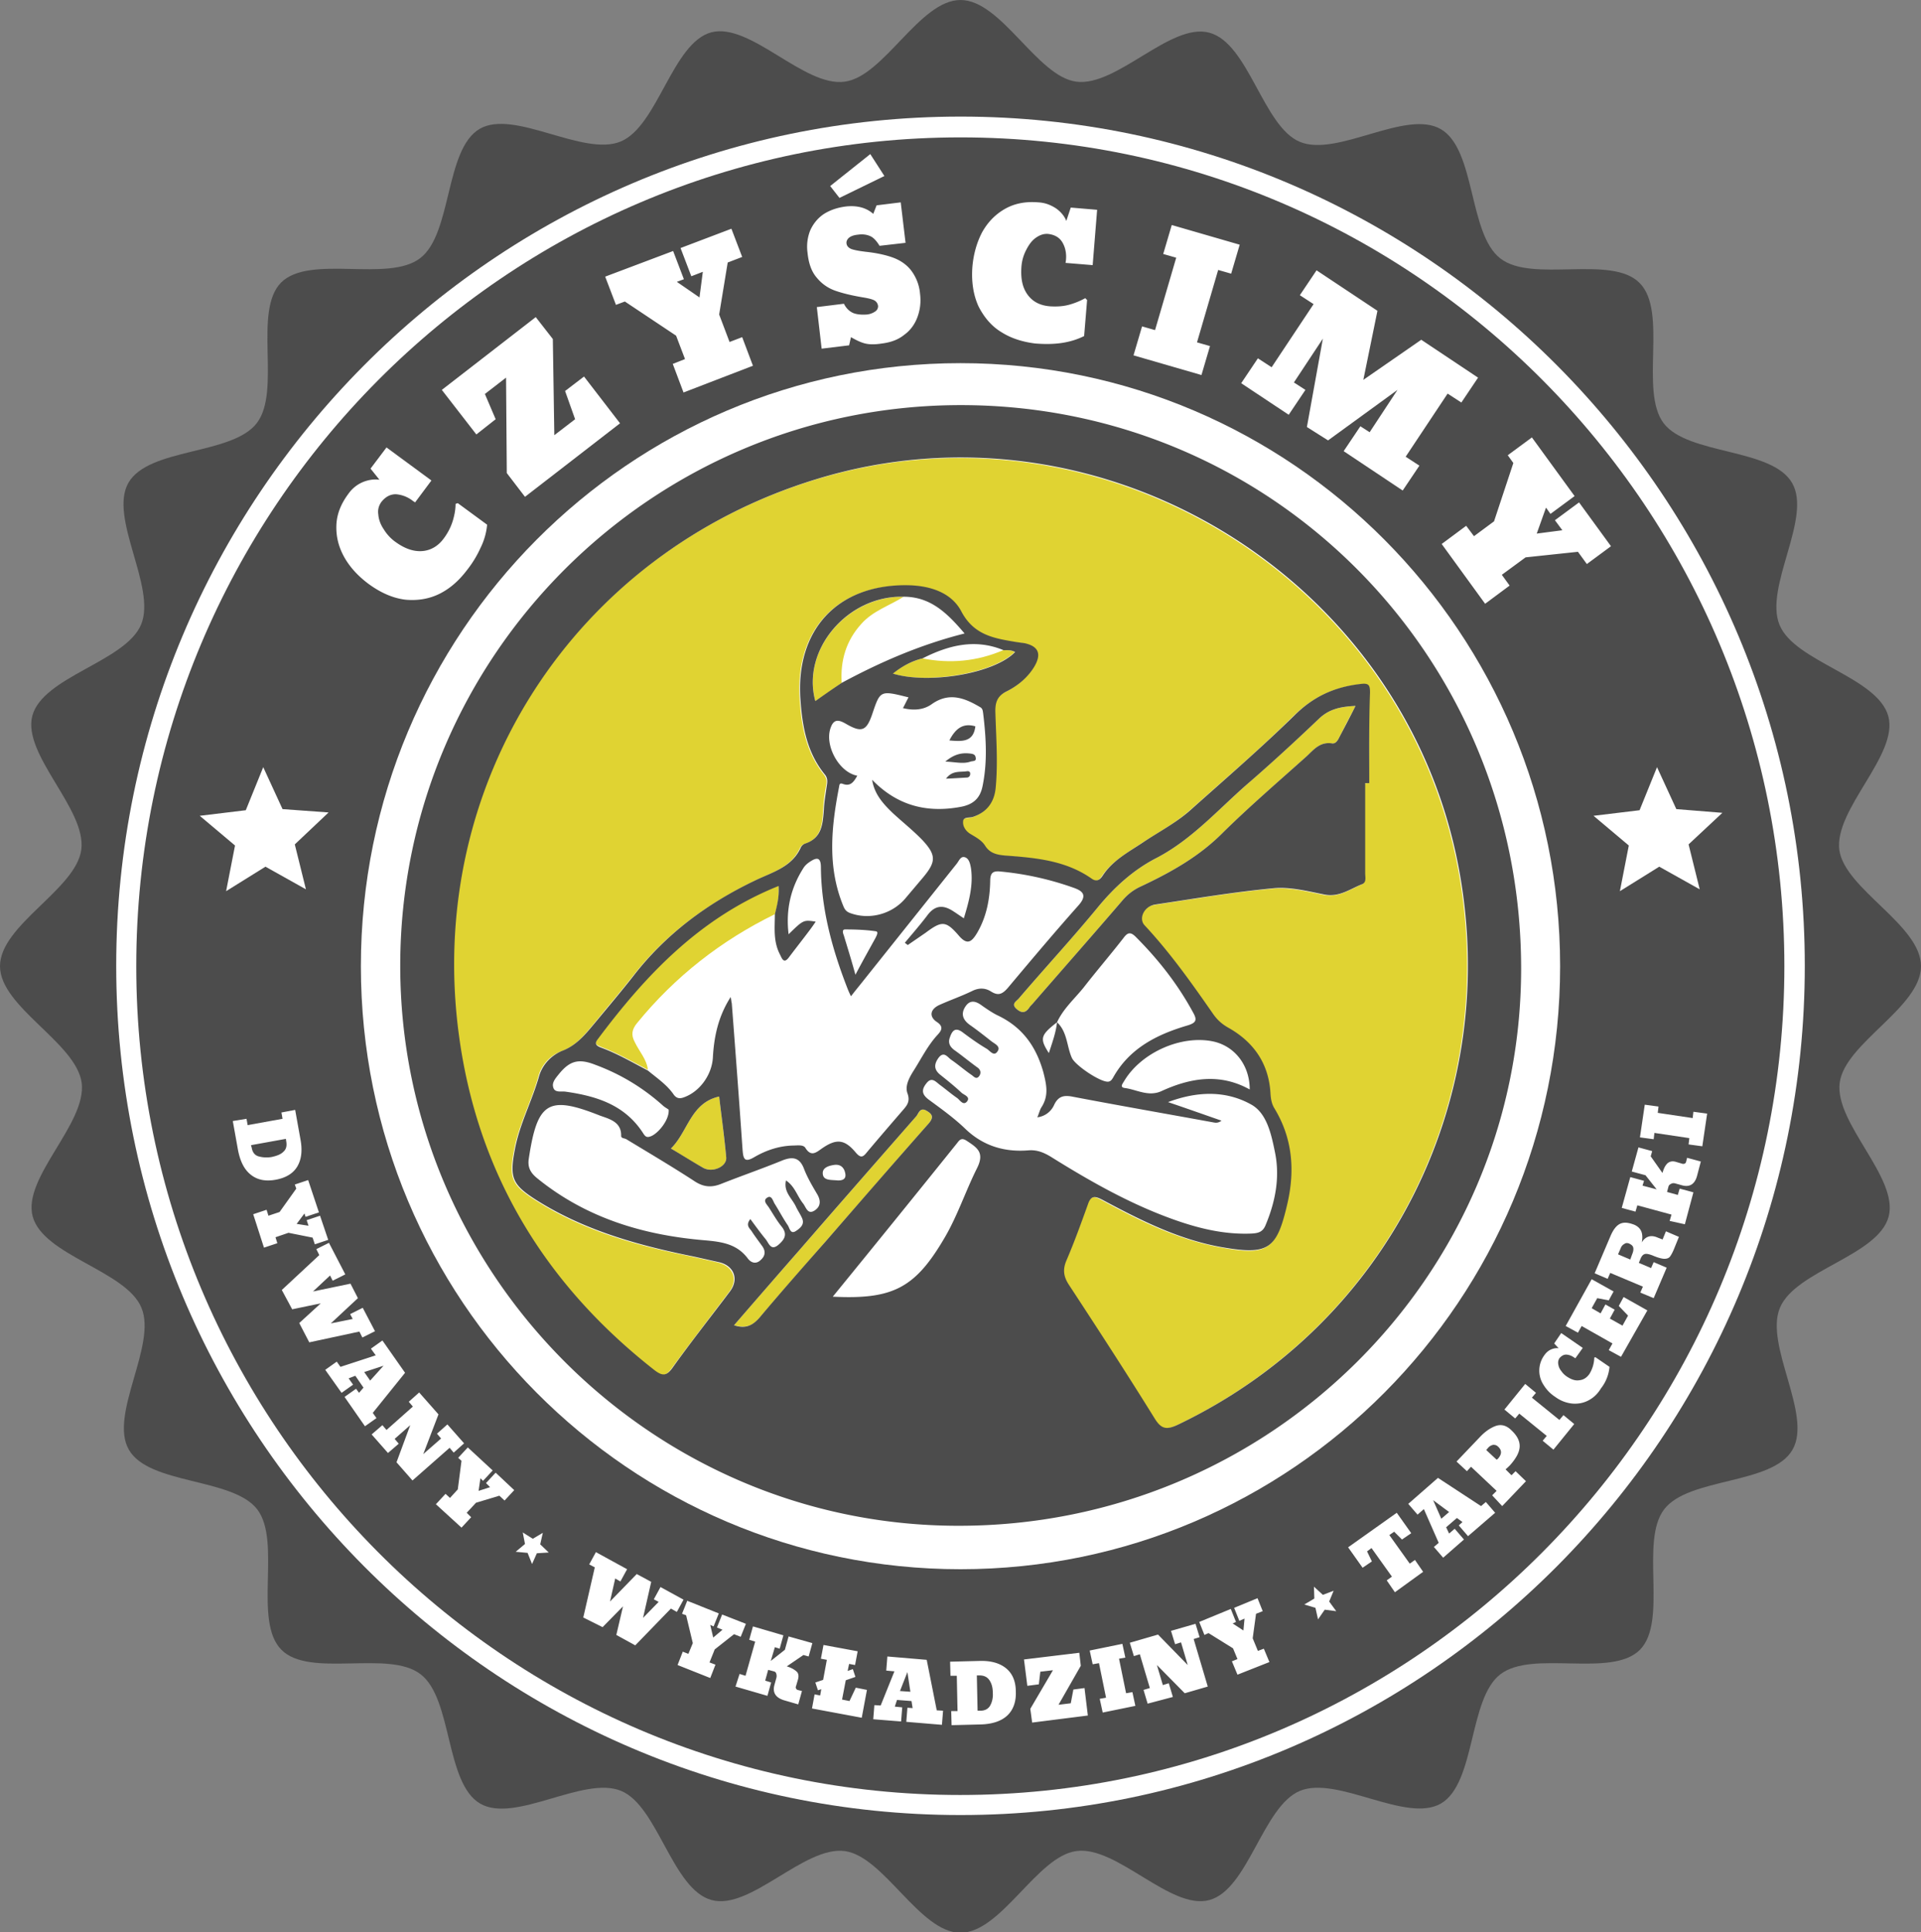 <svg xmlns="http://www.w3.org/2000/svg" id="Layer_1" width="517.4" height="520.3">
<rect width="100%" height="100%" fill="#808080" stroke="none"/>
<path id="big-gray" fill="#4c4c4c" d="M517.4 260.2c0 11.1-20.5 20.7-21.9 31.4-1.4 10.9 15.9 25.5 13.2 36-2.8 10.6-25.1 14.5-29.3 24.6-4.2 10.1 8.8 28.8 3.4 38.2-5.4 9.5-28 7.4-34.6 16.1-6.6 8.7 1.1 30.1-6.5 37.8-7.7 7.7-28.9-.1-37.6 6.6-8.6 6.6-6.6 29.3-16 34.8-9.4 5.4-27.9-7.6-38-3.4-10 4.2-13.9 26.6-24.4 29.4-10.4 2.8-24.9-14.7-35.8-13.2-10.6 1.4-20.2 22-31.2 22s-20.6-20.6-31.2-22c-10.9-1.4-25.4 16-35.8 13.2-10.6-2.8-14.5-25.3-24.4-29.4-10.1-4.2-28.6 8.9-38 3.4-9.4-5.5-7.4-28.2-16-34.8-8.6-6.7-29.9 1.1-37.5-6.6-7.7-7.7.1-29.1-6.5-37.8-6.6-8.6-29.2-6.6-34.6-16.1-5.4-9.4 7.6-28.1 3.4-38.2-4.1-10-26.4-14-29.3-24.6-2.8-10.5 14.6-25 13.2-36-1.5-10.8-22-20.4-22-31.4 0-11.1 20.5-20.7 21.9-31.4 1.4-10.9-15.9-25.5-13.2-36 2.8-10.6 25.1-14.6 29.3-24.6 4.2-10.1-8.8-28.8-3.4-38.2 5.5-9.5 28-7.4 34.6-16.1 6.6-8.7-1.1-30.1 6.5-37.8 7.7-7.7 28.9.1 37.5-6.6 8.6-6.6 6.6-29.3 16-34.8 9.3-5.4 27.9 7.6 38 3.4 10-4.2 13.9-26.6 24.4-29.4 10.5-2.7 25 14.8 35.9 13.3 10.6-1.4 20.2-22 31.2-22s20.6 20.6 31.2 22c10.9 1.4 25.4-16 35.8-13.2 10.6 2.8 14.5 25.3 24.4 29.4 10.1 4.2 28.6-8.9 38-3.4 9.4 5.5 7.4 28.2 16 34.8 8.6 6.7 29.9-1.1 37.5 6.6 7.7 7.7-.1 29.1 6.5 37.8 6.6 8.6 29.2 6.6 34.6 16.1 5.4 9.4-7.6 28-3.4 38.2 4.1 10 26.4 14 29.3 24.6 2.8 10.4-14.6 25-13.2 36 1.5 10.6 22 20.2 22 31.3z"/>
<path fill="#ffffff" id="out-ring" d="M258.7 488.8c-125.4 0-227.4-102.6-227.4-228.7s102-228.7 227.4-228.7S486.1 134 486.1 260.1s-102 228.7-227.4 228.7zm0-451.8c-122.4 0-222 100.1-222 223.2s99.6 223.2 221.9 223.2c122.4 0 222-100.1 222-223.2S381.1 37 258.7 37z"/>
<path fill="#ffffff" id="white-circle" d="M420.2 260.2c0 89.7-72.3 162.4-161.5 162.4S97.2 349.9 97.2 260.2 169.5 97.8 258.7 97.8s161.5 72.7 161.5 162.4z"/>
<path fill="#e0d332" fill-rule="evenodd" d="M368.8 210.9v-24.3c0-2-.3-2.6-2.6-2.3-7 .8-12.6 3.4-17.8 8.5-8.9 8.8-18.5 17-27.9 25.4-3.9 3.5-8.5 5.9-12.9 8.8-3.9 2.6-8.1 4.9-10.8 8.9-.7 1.1-1.5 1.8-3 .8-7-4.9-15.1-5.6-23.2-6.2-2.3-.2-4.2-.6-5.5-2.7-.9-1.4-2.5-2.3-3.9-3.1-1.2-.7-2.1-2-2-3.3.1-1.4 1.7-1 2.6-1.3 3.9-1.3 5.8-4.2 6.2-8.1.6-6.6.1-13.3-.1-19.9-.1-2.7.3-4.5 3-5.8 3-1.5 5.7-3.7 7.5-6.7 2.1-3.4 1.1-5.5-2.7-6.3-.7-.2-1.4-.2-2.2-.3-5.9-.9-11.4-1.8-14.8-8.3-2.7-5.1-8.5-6.9-14.4-7-18.9-.3-30.3 12-28.9 30.9.5 7.3 1.8 14.1 6.5 20 .8 1 .8 1.9.6 3-.4 2.1-.7 4.3-.8 6.5-.2 3.9-.5 7.8-5.1 9.2-.4.1-.9.6-1.1 1-2.4 5.4-7.8 6.7-12.5 9-12.7 6.2-23.8 14.3-32.5 25.5-3.2 4.1-6.6 8-9.9 12.1-2.7 3.2-5.1 6.6-9.4 8.2-3 1.1-5.4 3.7-6.2 6.8-1.8 6.6-5.2 12.7-6.5 19.6-1.5 7.8-.8 9.6 5.8 13.8 13 8.3 27.5 12.2 42.4 15.2 2.3.5 4.5 1 6.7 1.5 4.1 1 5.5 4.6 3 7.9-5.2 6.9-10.4 13.6-15.5 20.6-1.6 2.2-2.7 2.3-4.8.6-29.6-23.1-47.8-53-52.7-90.3-9.1-67.7 31.1-129.8 96.4-149.7 76.6-23.3 158.5 26.5 173 105.3 11.4 62-19.3 122.4-75.8 149.4-3 1.4-4.4 1.2-6.2-1.7-7.5-12.1-15.3-24.1-23.1-36-1.5-2.3-1.7-4.2-.6-6.7 2.1-4.9 4-9.9 5.7-14.9.8-2.4 1.8-2.5 3.9-1.3 10.1 5.5 20.4 10.6 31.8 12.7 13 2.4 15.2.9 18.1-11.9 2-9 1.3-17.5-3.6-25.5-.7-1.2-1-2.4-1-3.8-.4-8-4.4-13.9-11.3-17.8-1.8-1-3.1-2.2-4.2-3.8-5.7-8.3-11.5-16.5-18.4-23.8-1.7-1.8-.1-5.2 2.8-5.6 10.6-1.6 21.3-3.4 32-4.4 4.5-.4 9.1.8 13.6 1.7 4 .8 7-1.4 10.2-2.8 1.3-.5.8-1.9.8-2.9V211c.6-.1.9-.1 1.3-.1zm-13.6-17.3c-6.3 6-12.7 11.9-19.3 17.6-8 7-15.1 15.1-24.7 20-6.1 3.2-11 7.7-15.4 13-6.9 8.4-14.3 16.4-21.4 24.7-.7.8-2.2 1.5-.5 2.9 1.3 1.1 2.3 1 3.3-.4.3-.5.8-.9 1.2-1.4 8-9.2 16.1-18.4 24-27.6 1.3-1.5 2.7-2.6 4.5-3.5 8.1-3.8 15.8-8 22.3-14.5 7.3-7.2 15.1-13.9 22.8-20.8 1.9-1.8 3.6-3.9 6.8-3.4.8.1 1.3-.5 1.7-1.2 1.4-2.8 2.8-5.5 4.6-8.9-4.2.2-7.2.9-9.9 3.5zm-146.5 52.6c-14.5 7.1-26.9 16.8-37.1 29.3-1.4 1.7-1.7 3.2-.6 5.2 1.2 2.5 3.2 4.6 3.5 7.4-4.2-2.2-8.2-4.5-12.7-6.2-1-.4-1.9-.8-.9-2.1 13.1-17.4 27.7-32.9 48.8-41.4.2 3.1-.3 5.5-1 7.8zm-11 110.7c5.9-6.8 11.6-13.4 17.4-20 10.5-12.1 21.1-24.2 31.7-36.3.7-.7 1-2.5 2.7-1.5 1.8 1 1.9 1.9.5 3.6-9.3 10.5-18.4 21.1-27.6 31.6-5.9 6.8-12 13.6-17.8 20.5-1.8 2.2-3.7 3-6.9 2.1zm-17-47.6c4.6-4.5 5.3-12.3 13-14 .6 5.3 1.4 10.9 1.9 16.4.2 2.5-3.6 4.2-6.2 2.8-3-1.6-5.8-3.4-8.7-5.2zm62.7-148.6c-3.8 2.4-8.3 3.8-11.4 7.3-4.1 4.5-5.7 9.9-5.3 15.9-2.3 1.6-4.7 3.3-7.1 4.9-3.8-13.8 8.7-28.4 23.8-28.1zm26.8 14.4c1.1 0 2.1-.1 3.1.5-5.8 5.8-23.5 8.7-32.9 5.8 2.5-2 5.1-3.3 8-4.1 7.5 1.5 14.8.8 21.8-2.2z" clip-rule="evenodd"/>
<path fill="#4c4c4c" fill-rule="evenodd" d="M107.8 259.9c.1-83.2 67.8-150.8 151-150.8 83.8 0 151 67.7 150.9 151.9-.1 82.9-68.1 150.1-151.8 149.9-82.6-.1-150.2-68.1-150.1-151zm140.7-82.6c-2.9.7-5.5 2.1-8 4.1 9.4 2.9 27.2.1 32.9-5.8-1-.6-2.1-.5-3.1-.5-7.7-3.2-14.9-1.3-21.8 2.2zm-5.1-16.6c-15.1-.4-27.6 14.3-23.8 28.1 2.4-1.7 4.7-3.3 7.1-4.9 10.4-5.6 21.2-10.3 33.1-13.3-4.6-5.4-9.1-9.9-16.4-9.9zm41.3 114.6c2.8 2.6 2.6 6.5 4 9.6.9 2 7.7 6.6 9.8 6.4.7-.1 1-.6 1.3-1.1 4.4-7.9 11.8-11.6 19.9-14 2.8-.8 2.7-1.7 1.5-3.8-4.1-7.5-9.3-14.1-15.3-20.1-1.4-1.4-2.2-1.2-3.3.3-3.5 4.5-7.2 8.8-10.7 13.3-2.4 3-5.5 5.7-7.2 9.4-4.5 3.5-4.7 4.4-2.2 8.3.9-2.8 1.9-5.5 2.2-8.3zm-76-29.1c.6-2.4 1.2-4.7 1-7.6-21.2 8.5-35.8 24-48.8 41.4-.9 1.2-.1 1.7.9 2.1 4.4 1.6 8.5 4 12.7 6.2 2.4 2 5.1 3.8 6.9 6.4.9 1.3 1.9 1.2 3.1.7 4.1-1.6 7.2-6 7.5-10.5.3-5.6 1.4-11.1 4.8-16.4.2 1 .2 1.4.3 1.7 1 13.1 2 26.3 2.9 39.4.2 2.5.5 3.6 3.2 2 3.1-1.8 6.6-3 10.3-3.1 1.2 0 2.8-.3 3.4.6 1.6 2.6 3 1.2 4.6.1 3.8-2.6 6-2.4 9 1.2 1.3 1.5 1.9 1.3 3-.1 3.1-3.7 6.3-7.4 9.4-11 1.2-1.4 2.4-2.5 1.5-4.9-.7-2 .5-4.2 1.7-6.1 2.1-3.3 3.8-6.8 6.5-9.7.9-1 1.7-2.1-.3-3.4-2.2-1.5-1.7-3.5.8-4.6 2.9-1.3 5.8-2.3 8.7-3.7 1.8-.9 3.5-.9 5.1.1 1.9 1.2 3 .8 4.5-.9 6.3-7.5 12.6-15 19.1-22.3 2.2-2.5 1.4-3.7-1-4.6a81.3 81.3 0 0 0-20.1-4.5c-2-.2-2.7.4-2.7 2.6-.1 4.9-1 9.6-3.5 13.9-1.5 2.5-2.7 3.5-5.1.6-3.4-3.9-4.5-3.8-8.8-.6l-4.8 3.3c-.3-.2-.5-.4-.8-.6 2-2.4 4.1-4.8 6-7.3 2.1-2.9 4.4-3 7.2-1.1.8.5 1.6 1.1 2.7 1.8 1.4-4.6 2.6-9 1.9-13.6-.2-1.1-.5-2.4-1.5-2.8-1.3-.5-1.7 1-2.4 1.8l-24.9 31.2c-1.1 1.4-2.2 2.7-3.5 4.4-.5-1-.7-1.5-.9-2-4.1-10.5-7.1-21.3-7.2-32.7 0-2.9-1.2-2.7-3-1.5-.6.4-1.2.9-1.6 1.5-3.5 5.4-4.9 11.3-4.1 18 4-3.9 4-3.9 7.3-3.4-.6.9-1.1 1.6-1.7 2.4-1.8 2.4-3.7 4.8-5.5 7.2-1.4 1.9-1.9.3-2.4-.7-1.9-3.6-1.4-7.3-1.4-10.9zm160.1-35.3h-1.1v24.3c0 1 .4 2.4-.8 2.9-3.3 1.3-6.2 3.6-10.2 2.8-4.5-.9-9.2-2.1-13.6-1.7-10.7 1-21.3 2.8-32 4.4-3 .5-4.5 3.8-2.8 5.6 6.9 7.4 12.7 15.6 18.4 23.8 1.1 1.6 2.4 2.8 4.2 3.8 6.9 3.9 10.9 9.8 11.3 17.8.1 1.4.3 2.6 1 3.8 4.9 8 5.6 16.6 3.6 25.5-2.9 12.7-5.1 14.2-18.1 11.9-11.5-2.1-21.7-7.3-31.8-12.7-2.1-1.1-3.1-1.1-3.9 1.3-1.8 5-3.6 10-5.7 14.9-1.1 2.5-.9 4.4.6 6.7 7.8 11.9 15.6 23.9 23.1 36 1.8 2.9 3.2 3.1 6.2 1.7 56.5-27 87.2-87.4 75.8-149.4-14.5-78.8-96.4-128.7-173-105.3-65.3 19.9-105.5 82-96.4 149.7 5 37.3 23.2 67.2 52.7 90.3 2.1 1.6 3.2 1.6 4.8-.6 5-7 10.3-13.7 15.5-20.6 2.5-3.3 1.1-7-3-7.9l-6.7-1.5c-14.9-3-29.4-7-42.4-15.2-6.6-4.2-7.3-6-5.8-13.8 1.3-6.8 4.6-12.9 6.5-19.6.9-3.1 3.3-5.6 6.2-6.8 4.2-1.6 6.7-5 9.4-8.2 3.3-4 6.7-8 9.9-12.1 8.7-11.2 19.8-19.4 32.5-25.5 4.7-2.3 10.1-3.6 12.5-9 .2-.4.6-.8 1.1-1 4.6-1.5 4.8-5.3 5.1-9.2.1-2.2.5-4.3.8-6.5.2-1.1.2-2.1-.6-3-4.7-5.8-6-12.7-6.5-20-1.4-18.9 10-31.2 28.9-30.9 5.9.1 11.7 1.9 14.4 7 3.4 6.5 8.9 7.3 14.8 8.3l2.2.3c3.8.8 4.7 2.9 2.7 6.3-1.8 3-4.5 5.2-7.5 6.7-2.6 1.3-3.1 3.1-3 5.8.2 6.6.7 13.3.1 19.9-.3 3.9-2.2 6.8-6.2 8.1-.9.3-2.6-.1-2.6 1.3-.1 1.3.8 2.6 2 3.3 1.5.9 3 1.7 3.9 3.1 1.3 2.1 3.2 2.5 5.5 2.7 8.1.6 16.2 1.3 23.2 6.2 1.4 1 2.3.3 3-.8 2.7-4.1 6.9-6.3 10.8-8.9 4.3-2.9 9-5.3 12.9-8.8 9.4-8.4 18.9-16.6 27.9-25.4 5.1-5.1 10.8-7.7 17.8-8.5 2.3-.3 2.6.3 2.6 2.3-.3 8.2-.2 16.3-.2 24.4zm-89.4 90c.5-1.2.7-2.1 1.1-2.7 2-3.1 1.4-6 .5-9.5-2-7.1-5.8-12.2-12.4-15.3-1.4-.7-2.7-1.6-4-2.5-1.7-1.3-3.3-1.8-4.6.2-1.3 2-.6 3.6 1.2 4.9 2 1.4 3.9 2.9 5.8 4.4.9.7 2.6 1.4 1.7 2.7-1 1.6-2.1-.2-3-.7-2.2-1.3-4.3-2.8-6.3-4.3-2.2-1.7-3-.4-3.6 1.4-.5 1.4.1 2.5 1.4 3.4 2.1 1.5 4 3.1 6.1 4.6.8.6 1 1.4.5 2.2-.8 1.2-1.5.2-2.1-.2-1.9-1.3-3.6-2.8-5.5-4.1-1-.7-2-2.5-3.5-.4-1.1 1.6-1.2 3 .5 4.4 2 1.6 4 3.2 5.8 4.9.7.6 2.5 1.1 1.4 2.4-1 1.1-1.9-.5-2.6-1-1.6-1.1-3.1-2.4-4.6-3.5-1.2-.9-2.3-2.4-3.8-.3-1.3 1.7-1 2.9.7 4.2 3.4 2.5 6.9 5 9.9 7.9 4.8 4.6 10.5 6.3 16.9 5.8 2.3-.2 4.1.5 6.1 1.7 10.9 6.8 22 13.1 34.2 17.3 6.4 2.2 13 3.7 19.9 3.4 1.6-.1 2.9-.3 3.7-2.1 2.7-6.4 4-13 2.6-19.8-1-4.9-2.2-10.6-6.5-12.9-6.7-3.7-14.3-3.6-22.3-.6 5.3 1.8 9.8 3.4 14.4 5-.8.6-1.4.6-2 .5-12.6-2.3-25.2-4.5-37.8-6.9-2.4-.5-4.1-.4-5.3 2.2a5.7 5.7 0 0 1-4.5 3.3zm-48.5-92c-.9 1.6-1.8 3-3.9 2.2-.9-.3-.9.2-1 .8-2.1 10.8-3.2 21.5 1.1 32 .4 1 .8 1.6 1.9 2 5.2 1.9 11.2.3 14.8-3.9l4.9-5.8c3.4-4.1 3.5-5.9-.2-9.9-2.5-2.6-5.4-4.9-8-7.3-2.6-2.5-5-5.1-5.6-9 6.7 6.9 14.6 9 23.8 7.3 3.3-.6 5.2-2.2 5.9-5.4 1.4-6.6 1-13.2.2-19.8-.1-.6-.1-1.2-.7-1.6-4.2-2.5-8.4-4.2-13.1-.9-2.2 1.6-4.9 1.8-7.8 1.1.6-1.1 1-2 1.5-2.9-7.6-1.9-7.6-1.9-9.7 4.3-1.6 4.8-2.9 5.3-7.2 2.8-1.6-.9-3.1-1.5-4 .9-1.9 4.7 2.1 12.2 7.1 13.1zm-19.2 109c2.4 1.6 3 4.2 4.6 6.2.8 1 1.2 3.1 3.1 1.9 1.7-1.1 1.7-2.7.7-4.4-1.3-2.2-2.6-4.4-3.5-6.7-1.2-3.3-3.2-3.5-6.1-2.3-5.4 2.2-10.9 4.1-16.2 6.2-2.7 1.1-4.9.9-7.4-.8-6-3.9-12.1-7.5-18.2-11.2-.5-.3-1.4-.2-1.4-.9.1-3.9-3.4-4.6-5.8-5.5-13.9-5.5-16.8-3.6-19.1 11.8-.3 2.2.5 3.7 2.4 5.2 13.1 10.6 28.4 15.2 44.8 16.6 4.6.4 8.8.9 11.8 4.9.9 1.2 2.2 1.6 3.4.5 1.3-1.1 1.5-2.4.5-3.8s-2-2.7-2.9-4.1c-.6-.8-1.6-1.6-.3-3.2 1.4 1.9 2.7 3.7 4.1 5.4.9 1.1 1.4 3.3 3.5 1.5 1.6-1.4 2.5-2.8.8-4.9-1.3-1.6-2.3-3.4-3.4-5.1-.5-.8-1.8-1.9-.4-2.7 1.1-.7 1.5.9 1.9 1.6 1.2 1.9 2.3 4 3.6 5.9.5.8.7 2.5 2.2 1.5 1.2-.8 2.4-1.8 1.6-3.5-.5-1.1-1.2-2.1-1.7-3.2-1.1-2.2-3.3-3.9-2.6-6.9zm12.6 31.3c16.1.8 22.1-2.3 29.9-15.5 3.6-6 5.8-12.8 8.9-19 2.2-4.3.1-5.6-2.6-7.4-1.2-.8-1.8-.7-2.6.4-11 13.7-22.1 27.4-33.6 41.5zm140.8-159.1c-4.2.2-7.2.9-9.9 3.5-6.3 6-12.7 11.9-19.3 17.6-8 7-15.1 15.1-24.7 20-6.1 3.2-11 7.7-15.4 13-6.9 8.4-14.3 16.4-21.4 24.7-.7.8-2.2 1.5-.5 2.9 1.3 1.1 2.3 1 3.3-.4.3-.5.8-.9 1.2-1.4 8-9.2 16.1-18.4 24-27.6 1.3-1.5 2.7-2.6 4.5-3.5 8.1-3.8 15.8-8 22.3-14.5 7.3-7.2 15.1-13.9 22.8-20.8 1.9-1.8 3.6-3.9 6.8-3.4.8.1 1.3-.5 1.7-1.2 1.4-2.7 2.9-5.5 4.6-8.9zm-28.5 103.3c0-6.5-4-11.6-9.7-12.9-8.6-1.9-19.5 2.9-24.1 10.6-.4.7-1.3 1.7.1 1.9 3.2.4 6.3 2.4 9.8.9 7.8-3.6 15.8-5 23.9-.5zm-138.9 63.5c3.1 1 5 .1 6.9-2.1 5.8-6.9 11.8-13.7 17.8-20.5 9.2-10.6 18.4-21.2 27.6-31.6 1.5-1.7 1.3-2.6-.5-3.6-1.7-1-2.1.8-2.7 1.5-10.6 12.1-21.2 24.2-31.7 36.3-5.7 6.5-11.5 13.2-17.4 20zm-17.6-58c0-.2-1-.6-1.7-1.3-5.4-4.8-11.4-8.4-18.2-10.9-4.4-1.7-6.8-1-9.7 2.6-.8 1-1.9 2.2-1.5 3.5.4 1.6 2.2 1 3.4 1.2 8.4 1.2 16 3.6 20.9 11.3.4.6.8 1.1 1.7.8 2-.5 5.3-4.4 5.1-7.2zm.6 10.4c2.9 1.7 5.7 3.5 8.7 5.2 2.5 1.4 6.4-.3 6.2-2.8-.5-5.6-1.3-11.2-1.9-16.4-7.7 1.7-8.4 9.5-13 14zm49.7-46.8c2-3.8 3.7-6.8 5.4-9.9.3-.6.9-1.7.1-1.8-2.7-.4-5.5-.5-8.3-.5-.8 0-.6.9-.4 1.4 0 .1.1.2.1.3 1 3.3 2 6.5 3.1 10.5zm-4.7 55.4c.8 0 2.2-.1 2-1.7-.2-1.4-1-2.7-2.9-2.5-1.5.2-3.2.7-3.2 2.2 0 2.1 2.1 1.8 4.1 2zm37-122.3c-3.4-1-5.4.7-7 3.8 3.4.3 6.5.5 7-3.8zm-1.3 9.5c.6-.2 1.6 0 1.4-1-.1-1-.8-1.1-1.8-1.2-2.2-.2-4.1.3-6.4 2.2 2.8.1 4.8.7 6.8 0zm-1 4.3c.5 0 .9-.4.9-.9.1-.6-.3-.9-.9-.8-1.8.3-3.9-.3-5.6 2 2.3-.1 3.9-.2 5.6-.3z" clip-rule="evenodd"/>
<path fill="#ffffff" id="STAR_1_" d="M82.4 239.5l-10.9-6.1-10.6 6.6 2.4-12.3-9.5-8 12.4-1.5 4.7-11.6 5.2 11.3 12.4.9-9.1 8.6z" class="st3"/>
<path fill="#ffffff" id="STAR" d="M457.8 239.5l-10.9-6.1-10.6 6.6 2.4-12.3-9.5-8 12.4-1.5 4.7-11.6 5.2 11.3 12.4 1-9.1 8.5z" class="st3"/>
<path fill="#ffffff" d="M118.4 159.9c-2.8 1.4-5.9 1.9-9.2 1.6-3.3-.4-6.6-1.8-10-4.3-2.8-2.1-5-4.5-6.5-7.2s-2.2-5.5-2.1-8.5c.1-3 1.2-5.8 3.3-8.6a9 9 0 0 1 3.9-3.1c1.5-.6 3-.8 4.4-.6l-2.4-3 4.3-5.7 12.1 8.9-4.4 5.9-.6-.4a8.37 8.37 0 0 0-4.6-1.8c-1.5 0-2.8.7-3.9 2.1-.7 1-1 2.1-.8 3.4.1 1.3.6 2.7 1.5 4 .8 1.3 1.9 2.5 3.2 3.4 2.5 1.8 4.9 2.6 7.2 2.4 2.3-.2 4.3-1.4 5.8-3.5 1.1-1.5 1.9-3.1 2.4-4.8.5-1.7.7-3.1.7-4.4l.6-.2 7.9 5.8c-.2 2.2-.8 4.3-1.8 6.3-.9 2-2.1 4-3.6 5.9-2.2 2.9-4.6 5-7.4 6.4zM141.4 133.8l-4.9-6.4-.2-25.7-5.7 4.4 2.9 6.8-5.2 4.1-9.3-12 25.3-19.6 4.6 5.9.4 25.9 5.6-4.3-2.7-7.6 5.1-3.9L167 114l-25.6 19.8zM184.1 105.7l-2.9-7.7 3.3-1.3-2.4-6.3-13.8-9.2-2.4.9-2.9-7.6 18.3-6.9 2.9 7.6-1.9.7 6.1 4.2.9-6.9-3.1 1.2-2.9-7.6 13.7-5.2 2.9 7.6-3.9 1.5-2.3 14 2.8 7.4 3.4-1.3 2.9 7.7-18.7 7.2zM233 92.5c-1.2-.3-2.4-.9-3.8-1.7l-.5 2.2-7.4.9-1.3-11.2 7.3-.9c.6 1.2 1.4 2 2.5 2.5 1 .4 2.3.5 3.7.4.9-.1 1.6-.4 2.2-.8.6-.4.8-.9.8-1.5-.1-.7-.5-1.3-1.2-1.6-.7-.3-1.6-.5-2.8-.7-3-.5-5.5-1.1-7.5-1.8s-3.7-1.9-5-3.5c-1.4-1.6-2.2-3.8-2.5-6.7-.3-2.2 0-4.2.7-6 .8-1.8 2-3.3 3.6-4.4 1.7-1.1 3.7-1.8 6.1-2.1 2.9-.3 5.4.3 7.3 2l.9-2.3 6.5-.8 1.3 10.9-7 .8c-.8-1.3-1.6-2.2-2.5-2.6-.9-.4-2-.6-3.3-.4-1.1.1-1.9.4-2.4.8s-.8 1-.7 1.6c.1.7.6 1.2 1.4 1.5.9.3 2.1.5 3.7.7 2.8.3 5.2.8 7.2 1.5s3.7 1.8 5 3.4a12 12 0 0 1 2.5 6.4c.3 2.3 0 4.4-.7 6.3-.7 1.9-1.9 3.6-3.6 4.8-1.6 1.3-3.6 2-5.9 2.3-1.9.3-3.4.3-4.6 0zm-6.9-39.2l-2.5-3.2 10.8-8.6 3.8 5.9-12.1 5.9zM269.8 89.5c-2.7-1.6-4.7-4-6.2-6.9-1.4-3-2-6.6-1.7-10.7.3-3.5 1.2-6.6 2.6-9.3 1.5-2.7 3.5-4.8 6.1-6.3 2.6-1.5 5.6-2.1 9.1-1.8 1.8.1 3.3.7 4.7 1.6 1.3.9 2.3 2.1 2.8 3.4l1.2-3.6 7.1.6-1.2 14.9-7.3-.6.1-.7c.2-1.9-.2-3.6-1-4.9-.8-1.3-2.1-2-3.8-2.2-1.2-.1-2.3.3-3.4 1.1s-1.9 2-2.6 3.4c-.7 1.4-1.1 2.9-1.2 4.5-.2 3.1.3 5.5 1.7 7.4 1.4 1.9 3.4 2.9 6.1 3.1 1.9.1 3.6 0 5.3-.5 1.7-.5 3-1.1 4.1-1.7l.5.5-.8 9.7c-2 1-4.1 1.6-6.3 1.9s-4.5.3-6.9.1c-3.2-.4-6.3-1.3-9-3zM305.3 95.7l2.3-7.8 3.5 1 5.7-19.5-3.5-1 2.3-7.8 18.3 5.3-2.3 7.8-3.5-1-5.7 19.5 3.5 1-2.3 7.8-18.3-5.3zM334.3 103.2l4.5-6.7 3.7 2.4 11.3-17-3.7-2.4 4.5-6.7L371 83.7l-3.8 18.6 15.6-10.8 15.3 10.2-4.5 6.7-3.7-2.4-11.3 17 3.7 2.4-4.5 6.7-15.9-10.6 4.5-6.7 2.5 1.6 7.5-11.4-18.7 13.6-5.7-3.6 4.3-23.8-7.8 11.8 3.1 2-4.5 6.7-12.8-8.5zM388.3 146.5l6.6-4.9 2.1 2.8 5.4-4 5.2-15.7-1.5-2.1 6.5-4.8 11.5 15.8-6.5 4.8-1.2-1.7-2.5 7 6.9-.9-2-2.7 6.5-4.8 8.6 11.8-6.5 4.8-2.4-3.3-14.1 1.5-6.4 4.7 2.1 2.9-6.6 4.9-11.7-16.1z" />
<path fill="#ffffff" d="M66.4 301.3l.3 1.7 9.4-1.7-.3-1.7 3.7-.7 1.4 7.8c.6 3.1.3 5.5-.8 7.4-1.1 1.9-3.1 3.1-5.8 3.6-2.7.5-4.9.1-6.7-1.3s-2.9-3.6-3.5-6.7l-1.4-7.8 3.7-.6zm1.4 7.8c.2 1.2.8 2 1.8 2.3s2.2.4 3.5.2c1.4-.3 2.5-.7 3.2-1.4.8-.7 1-1.6.8-2.8l-.1-.7-9.4 1.7.2.7zM68.2 327l3.6-1.2.5 1.6 3-1 4.5-6.3-.4-1.1 3.6-1.2 2.9 8.7-3.6 1.2-.3-.9-2.1 2.8 3.2.5-.5-1.5 3.6-1.2 2.2 6.5-3.6 1.2-.6-1.8-6.5-1.3-3.5 1.2.5 1.6-3.6 1.2-2.9-9zM75.9 347.4L86 338l-.8-1.6 3.4-1.7 4.4 8.5-3.4 1.7-.7-1.4-4.6 4.3 10.1-2.1 2 3.9-7.3 6.8 5.9-1.2-.7-1.3 3.4-1.7 3.3 6.3-3.4 1.7-.8-1.6-13.5 2.9-2.7-5.2 5.8-5.3-7.7 1.6-2.8-5.2zM87.6 368.9l3.1-2.2 1 1.4 9.5-3.1-1.3-1.8 3.1-2.2 6.1 8.7-8.7 10.8 1 1.4-3.1 2.2-5.5-7.9 3.1-2.2.8 1.1 1.2-1.4-2.2-3.2-1.8.7 1.2 1.7-3.1 2.2-4.4-6.2zm10.5.6l1.6 2.3 3.6-4-5.2 1.7zM100.1 386.3l2.9-2.5 1.1 1.3 7.1-6.3-1.1-1.3 2.8-2.5 5.2 5.9-4.1 10.7 4.8-4.2-1.1-1.3 2.8-2.5 4.5 5.1-2.8 2.5-1.1-1.3-10 8.8-4.3-4.9 3.7-10-4.2 3.7 1.1 1.3-2.9 2.5-4.4-5zM117.4 405.1l2.6-2.8 1.2 1.1 2.1-2.3 1-7.7-.9-.8 2.6-2.8 6.7 6.2-2.6 2.8-.7-.7-.5 3.4 3.1-1-1.1-1.1 2.6-2.8 5 4.7-2.6 2.8-1.4-1.3-6.3 1.9-2.5 2.7 1.2 1.2-2.6 2.8-6.9-6.3zM157.1 435.6l3.1-13.5-1.5-.8 1.8-3.3 8.4 4.6-1.8 3.3-1.4-.8-1.4 6.2 7.2-7.4 3.9 2.1-2.2 9.7 4.2-4.3-1.3-.7 1.8-3.3 6.2 3.4-1.8 3.3-1.6-.9-9.6 9.9-5.1-2.8 1.8-7.7-5.5 5.6-5.2-2.6zM182.5 448.4l1.4-3.6 1.5.6 1.2-2.9-1.8-7.5-1.1-.4 1.4-3.5 8.5 3.4-1.4 3.5-.9-.4.8 3.4 2.5-2.1-1.5-.6 1.4-3.5 6.4 2.5-1.4 3.5-1.8-.7-5.2 4.1-1.4 3.5 1.6.6-1.4 3.6-8.8-3.5zM199.2 450.8l1.6.5 2.6-9.2-1.6-.5 1-3.6 8.2 2.4-1 3.6-1.3-.4-1.1 3.7 3.8-3 1-3.6 6.4 1.8-1 3.6-1.4-.4-4.4 3v.1c1.1.3 1.9.8 2.5 1.3s.7 1.3.4 2.3l-.5 1.7c-.1.2-.1.4 0 .6.1.2.2.3.4.4l1.2.3-1 3.6-3.8-1.1c-2.3-.7-3.2-2.1-2.6-4.2l.5-1.8c.1-.4.1-.7 0-1.1-.1-.4-.3-.6-.7-.7l-1.5-.4-.8 2.9 1.6.5-1 3.6-8.6-2.5 1.1-3.4zM230.5 454.5l3 .6-1.4 7.5-13.4-2.5.7-3.8 1.5.3.3-1.7-.9.3-.7-2.1 2.1-.7 1-5.4-1.6-.3.7-3.7 9.2 1.7-.7 3.7-1.6-.3-.4 1.9 1.4-.5.7 2.1-2.6.9-1 5.2 2 .4 1.7-3.6zM235.2 463l.3-3.8 1.7.1 3.7-9.2-2.2-.2.3-3.8 10.6.9 2.7 13.6 1.7.1-.3 3.8-9.6-.8.3-3.8 1.4.1-.3-1.9-3.9-.3-.6 1.8 2 .2-.3 3.8-7.5-.6zm7.2-7.6l2.8.2-.8-5.3-2 5.1zM256.2 460.8h1.7l-.2-9.5H256l-.1-3.8 7.9-.2c3.1-.1 5.5.6 7.2 2s2.6 3.5 2.6 6.3c.1 2.7-.7 4.9-2.3 6.4-1.6 1.5-4 2.3-7.1 2.4l-7.9.2-.1-3.8zm7.9-.1c1.2 0 2.1-.5 2.6-1.4.5-.9.8-2.1.7-3.4 0-1.4-.3-2.5-.9-3.4-.6-.9-1.5-1.3-2.7-1.3h-.7l.2 9.5h.8zM278 463.9l-.5-3.7 6.1-10.4-3.4.4-.4 3.4-3.1.4-.9-7.1 14.9-1.8.4 3.5-6 10.5 3.3-.4.7-3.7 3-.4.9 7.4-15 1.9zM297 461.2l-.8-3.7 1.7-.3-1.9-9.3-1.7.3-.8-3.7 8.8-1.8.8 3.7-1.7.3 1.9 9.3 1.7-.3.8 3.7-8.8 1.8zM309.1 458.8l-1.1-3.7 1.7-.5-2.7-9.1-1.6.5-1.1-3.6 7.6-2.2 8 8.2-1.8-6.1-1.6.5-1.1-3.6 6.6-1.9 1.1 3.6-1.6.5 3.8 12.8-6.2 1.8-7.5-7.6 1.6 5.4 1.6-.5 1.1 3.7-6.8 1.8zM333.3 451l-1.5-3.6 1.5-.6-1.2-2.9-6.6-4.1-1.1.5-1.4-3.5 8.5-3.5 1.4 3.5-.9.4 2.9 1.9.3-3.2-1.4.6-1.4-3.5 6.3-2.6 1.4 3.5-1.8.7-.9 6.6 1.4 3.4 1.6-.6 1.5 3.6-8.6 3.4zM375.7 428.8l-2.2-3.2 1.4-1-5.5-7.7-1.2.9 1.3 2.7-2.5 1.7-3.9-5.5 13.1-9.3 3.9 5.5-2.5 1.7-2.1-2.1-1.3.9 5.5 7.7 1.4-1 2.2 3.2-7.6 5.5zM388.7 419.5l-2.5-2.9 1.3-1.1-4-9.1-1.7 1.5-2.5-2.9 8-7 11.6 7.6 1.3-1.1 2.5 2.9-7.3 6.3-2.5-2.9 1-.9-1.5-1.1-2.9 2.5.8 1.7 1.5-1.3 2.5 2.9-5.6 4.9zm-.5-10.5l2.1-1.8-4.3-3.2 2.2 5zM401.9 402.7l1.2-1.2-6.9-6.5-1.1 1.2-2.8-2.6 6.3-6.6c1.4-1.5 2.9-2.5 4.3-3 1.5-.5 2.9-.1 4.2 1.2 1.6 1.5 2.3 3 2.2 4.5s-1 3.1-2.6 4.9c-.4.4-.8.8-1.2 1.1l1.6 1.6 1.1-1.1 2.8 2.7-6.4 6.7-2.7-2.9zm1.5-9.8c1.1-1.2 1.2-2.3.1-3.3-.4-.4-.8-.5-1.3-.5-.5.1-.9.3-1.3.7l-.6.7 2.8 2.6.3-.2zM418.4 390.4l-2.9-2.4 1.1-1.3-7.4-6-1.1 1.3-2.9-2.4 5.6-6.9 2.9 2.4-1.1 1.3 7.4 6 1.1-1.3 2.9 2.4-5.6 6.9zM427.9 377.1c-1.3.7-2.7 1-4.3.9a9.2 9.2 0 0 1-4.7-1.8c-1.4-.9-2.4-2-3.2-3.3a7.01 7.01 0 0 1 .3-8c.5-.7 1.1-1.2 1.8-1.5s1.4-.4 2-.3l-1.2-1.3 1.9-2.8 5.8 4-2 2.8-.3-.2c-.7-.5-1.5-.8-2.2-.8s-1.3.4-1.8 1c-.3.5-.4 1-.3 1.6.1.6.3 1.2.8 1.8.4.6.9 1.1 1.5 1.5 1.2.8 2.3 1.2 3.4 1 1.1-.1 2-.7 2.7-1.7a8.81 8.81 0 0 0 1.3-4.4l.3-.1 3.8 2.6a10.88 10.88 0 0 1-2.3 5.8c-.9 1.5-2 2.5-3.3 3.2zM436.6 365.4l-3.3-1.8 1-1.8-8.3-4.7-1 1.8-3.3-1.8 7-12.6 5.9 3.3-1.3 2.4-3.1-.6-1.5 2.7 2.4 1.4 1.3-2.4 2.5 1.4-1.3 2.4 3.4 1.9 1.5-2.7-2.5-2.6 1.3-2.4 6.4 3.6-7.1 12.5zM441.8 348.1l.7-1.6-8.8-3.7-.7 1.6-3.5-1.5 4.3-10.1c.7-1.6 1.5-2.7 2.5-3.2s2.2-.4 3.8.2c1 .4 1.7 1.1 2 1.9s.3 1.8.1 2.9c.5-.9 1.2-1.4 1.9-1.6.7-.2 1.5-.1 2.4.3l1.3.5.9-2.2 3.5 1.5-1.3 3.2c-.4 1-.8 1.7-1.1 2.1-.3.4-.8.6-1.5.6s-1.8-.3-3.2-.9c-.8-.3-1.5-.5-2-.4-.5.1-.9.5-1.2 1.2l-.5 1.2 3.3 1.4.7-1.6 3.5 1.5-3.5 8.2-3.6-1.5zm-2.2-10.3c.3-.7.4-1.3.3-1.8-.1-.5-.5-.8-1.1-1.1-.5-.2-.9-.2-1.3.1-.4.2-.8.6-1 1.2l-.7 1.6 3.3 1.4.5-1.4zM449.7 328.8l.5-1.7-9.2-2.5-.5 1.7-3.7-1 2.3-8.3 3.7 1-.4 1.3 3.8 1-3-3.8-3.7-1 1.8-6.5 3.7 1-.4 1.4 3.1 4.4h.1c.3-1.1.7-1.9 1.3-2.5.6-.5 1.3-.7 2.3-.4l1.7.5c.2.1.4 0 .6 0 .2-.1.3-.2.4-.4l.3-1.2 3.7 1-1 3.8c-.6 2.3-2 3.2-4.1 2.6l-1.8-.5c-.4-.1-.7-.1-1.1.1s-.6.4-.7.7l-.4 1.5 2.9.8.5-1.7 3.7 1-2.3 8.6-4.1-.9zM458.5 308.7l-3.7-.5.2-1.7-9.4-1.4-.2 1.7-3.7-.5 1.3-8.8 3.7.5-.2 1.7 9.4 1.4.2-1.7 3.7.5-1.3 8.8z" class="st3"/>
<path fill="#ffffff" id="little_star" d="M143.3 421.2l-1.2-3-3.2-.3 2.5-2.1-.6-3.1 2.7 1.7 2.7-1.6-.7 3.1 2.3 2.2-3.2.2z" />
<path fill="#ffffff" id="little_star_1_" d="M359.9 433.9l-3.1-.4-1.8 2.6-.7-3.1-3-.9 2.7-1.6-.1-3.2 2.4 2.2 2.9-1.1-1.2 2.9z" />
</svg>